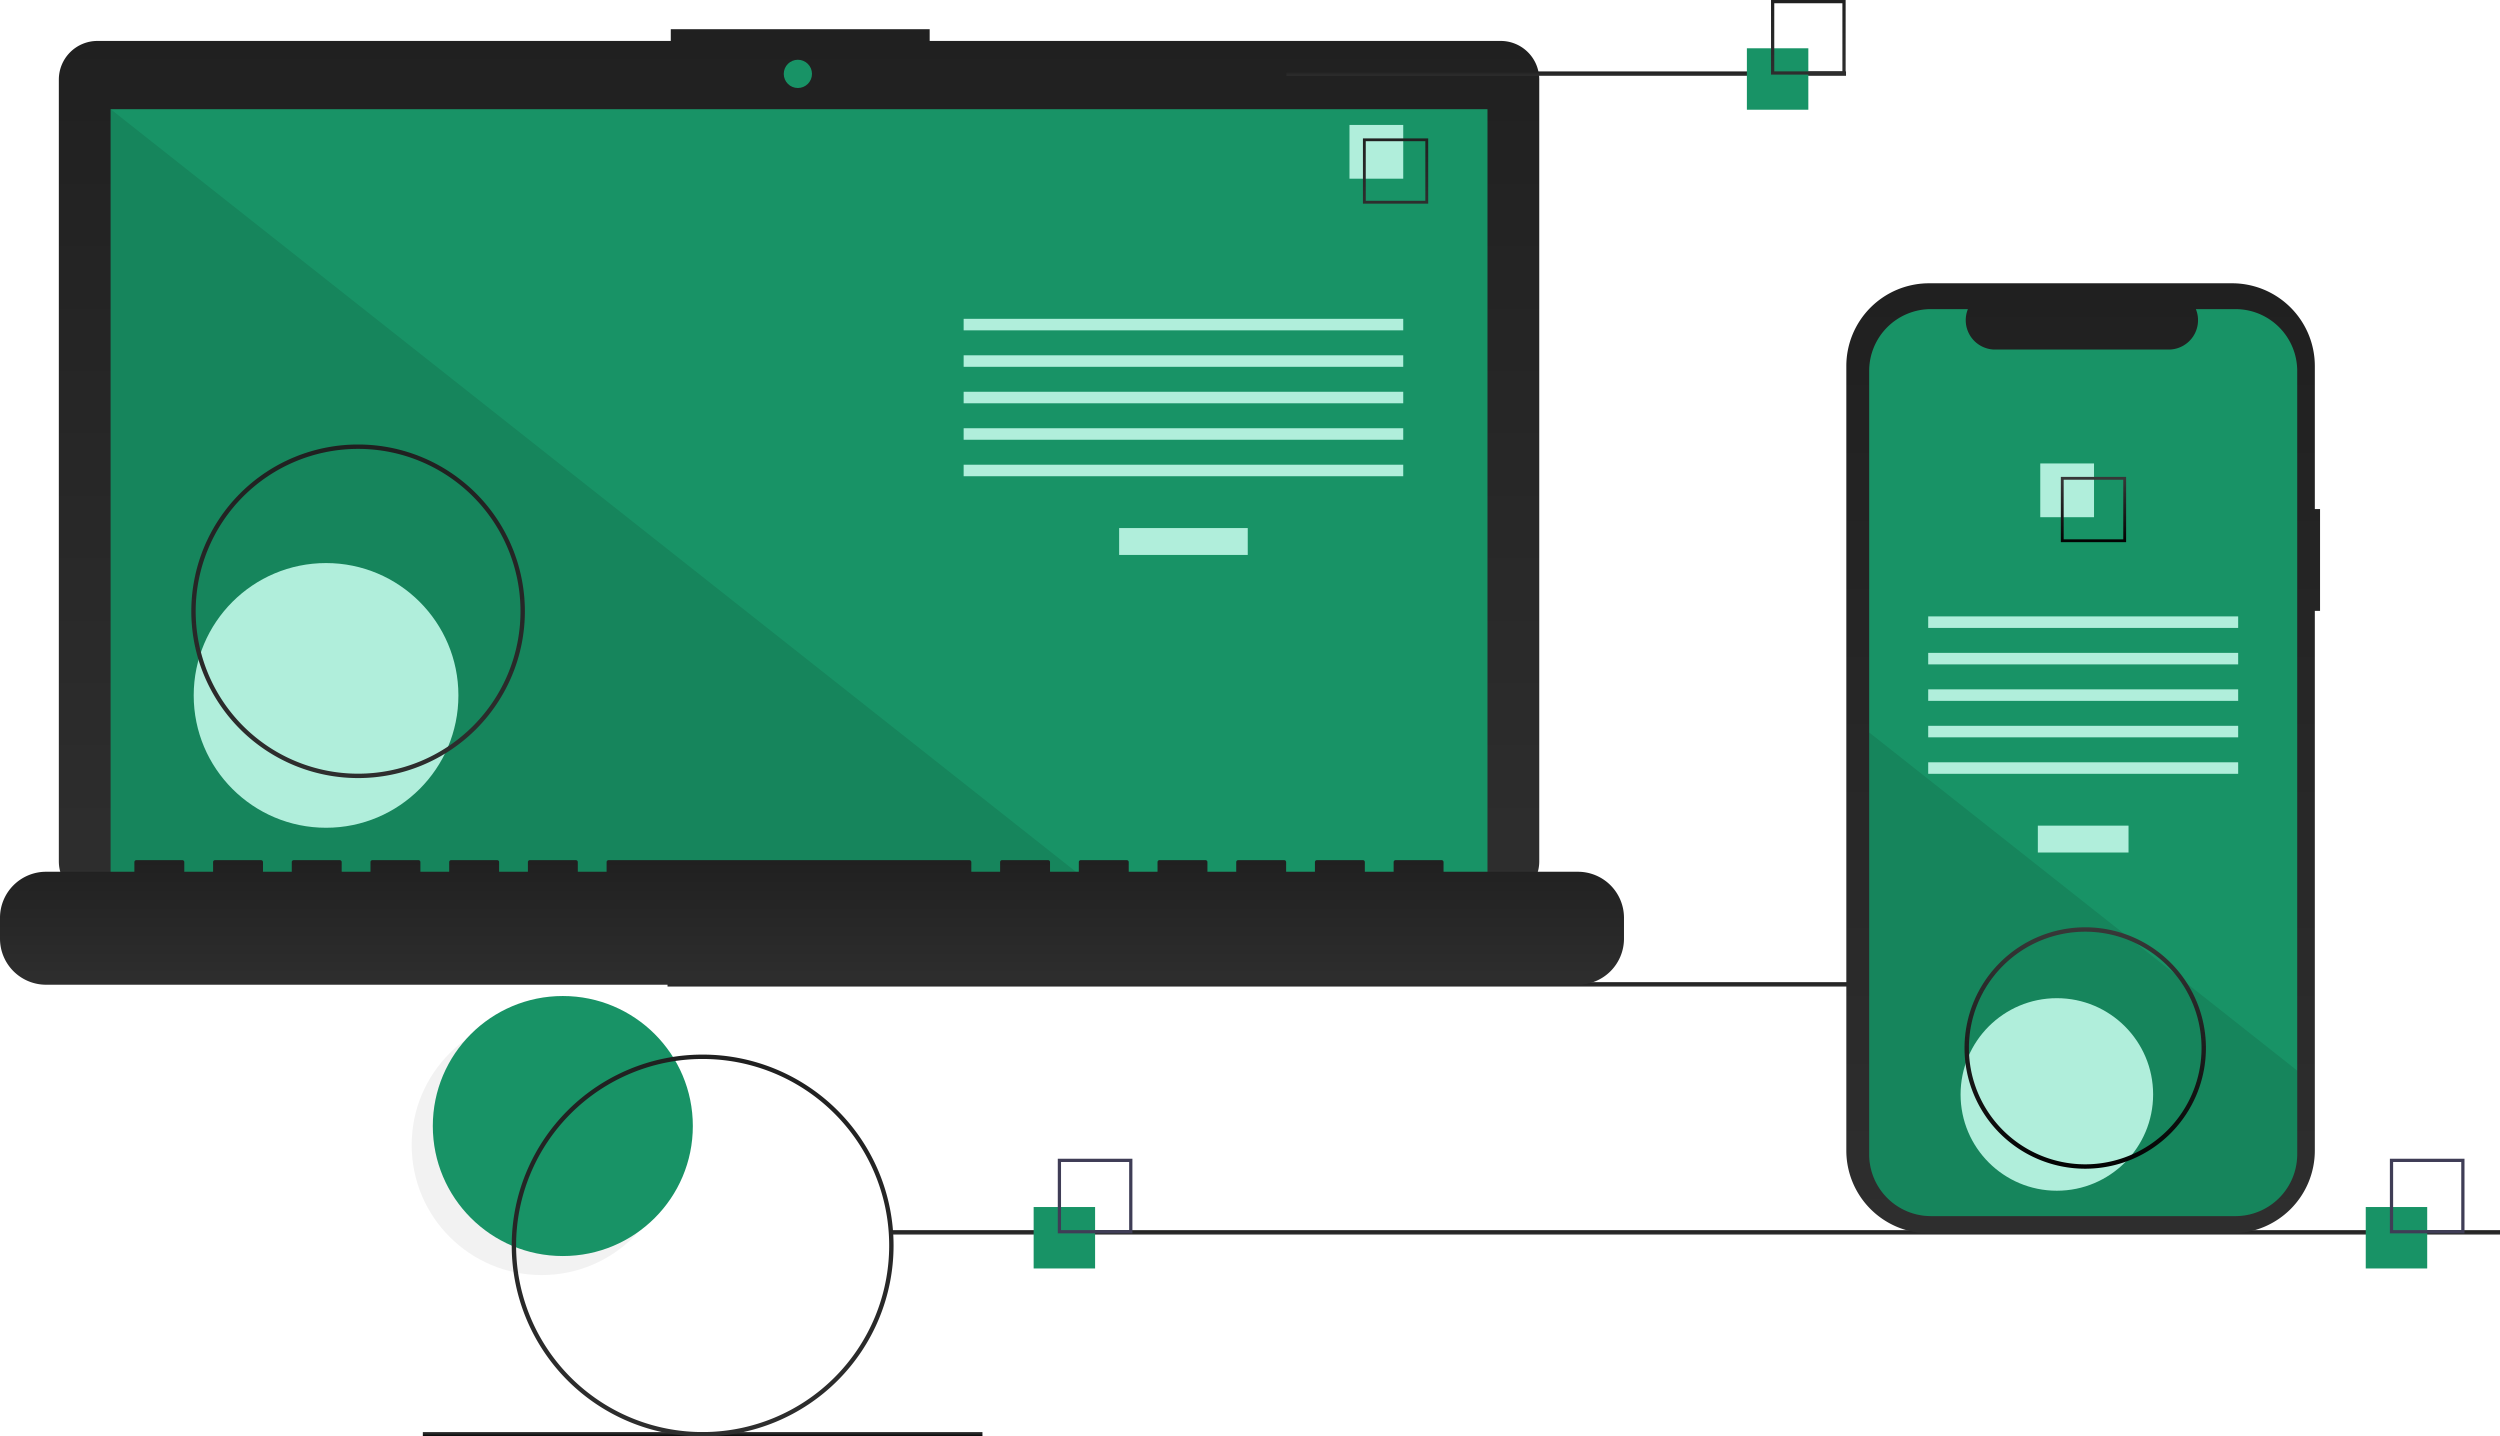 <svg xmlns="http://www.w3.org/2000/svg" xmlns:xlink="http://www.w3.org/1999/xlink" width="1139.171" height="654.543" viewBox="0 0 1139.171 654.543">
  <defs>
    <linearGradient id="linear-gradient" x1="0.5" x2="0.5" y2="1" gradientUnits="objectBoundingBox">
      <stop offset="0" stop-color="#202020"/>
      <stop offset="1" stop-color="#2e2e2e"/>
    </linearGradient>
    <linearGradient id="linear-gradient-8" x1="0.5" x2="0.5" y2="1" gradientUnits="objectBoundingBox">
      <stop offset="0" stop-color="#383838"/>
      <stop offset="1" stop-color="#020202"/>
    </linearGradient>
  </defs>
  <g id="web" transform="translate(0 0)">
    <circle id="Ellipse_726" data-name="Ellipse 726" cx="59.243" cy="59.243" r="59.243" transform="translate(187.584 462.522)" fill="#f2f2f2"/>
    <circle id="Ellipse_727" data-name="Ellipse 727" cx="59.243" cy="59.243" r="59.243" transform="translate(197.217 453.852)" fill="#189366"/>
    <rect id="Rectangle_13828" data-name="Rectangle 13828" width="733" height="2" transform="translate(304.171 447.543)" fill="url(#linear-gradient)"/>
    <path id="Path_38793" data-name="Path 38793" d="M714.207,141.381H454.038v-5.362H336.067v5.362H74.825a17.6,17.6,0,0,0-17.6,17.6V515.231a17.6,17.6,0,0,0,17.6,17.6H714.207a17.6,17.6,0,0,0,17.6-17.6V158.979a17.6,17.6,0,0,0-17.6-17.6Z" transform="translate(-30.415 -122.728)" fill="url(#linear-gradient)"/>
    <rect id="Rectangle_13829" data-name="Rectangle 13829" width="627.391" height="353.913" transform="translate(50.406 49.754)" fill="#189366"/>
    <circle id="Ellipse_728" data-name="Ellipse 728" cx="6.435" cy="6.435" r="6.435" transform="translate(357.13 27.232)" fill="#189366"/>
    <path id="Path_38794" data-name="Path 38794" d="M498.374,403.667H50.406V49.754Z" opacity="0.1"/>
    <circle id="Ellipse_729" data-name="Ellipse 729" cx="60.307" cy="60.307" r="60.307" transform="translate(88.267 256.569)" fill="#b0eedb"/>
    <rect id="Rectangle_13830" data-name="Rectangle 13830" width="58.605" height="12.246" transform="translate(509.953 240.622)" fill="#b0eedb"/>
    <rect id="Rectangle_13831" data-name="Rectangle 13831" width="200.307" height="5.248" transform="translate(439.102 145.279)" fill="#b0eedb"/>
    <rect id="Rectangle_13832" data-name="Rectangle 13832" width="200.307" height="5.248" transform="translate(439.102 161.898)" fill="#b0eedb"/>
    <rect id="Rectangle_13833" data-name="Rectangle 13833" width="200.307" height="5.248" transform="translate(439.102 178.518)" fill="#b0eedb"/>
    <rect id="Rectangle_13834" data-name="Rectangle 13834" width="200.307" height="5.248" transform="translate(439.102 195.137)" fill="#b0eedb"/>
    <rect id="Rectangle_13835" data-name="Rectangle 13835" width="200.307" height="5.248" transform="translate(439.102 211.757)" fill="#b0eedb"/>
    <rect id="Rectangle_13836" data-name="Rectangle 13836" width="24.492" height="24.492" transform="translate(614.917 56.934)" fill="#b0eedb"/>
    <path id="Path_38795" data-name="Path 38795" d="M681.2,215.525h-29.74v-29.74H681.2Zm-28.447-1.293H679.9V187.078H652.748Z" transform="translate(-30.415 -122.728)" fill="url(#linear-gradient)"/>
    <path id="Path_38796" data-name="Path 38796" d="M749.422,519.96h-61.23v-4.412a.875.875,0,0,0-.875-.875H666.324a.875.875,0,0,0-.875.875v4.412H652.329v-4.412a.875.875,0,0,0-.875-.875H630.462a.875.875,0,0,0-.875.875v4.412h-13.12v-4.412a.875.875,0,0,0-.875-.875H594.6a.875.875,0,0,0-.875.875v4.411H580.6v-4.412a.875.875,0,0,0-.875-.875H558.736a.875.875,0,0,0-.875.875v4.412h-13.12v-4.412a.875.875,0,0,0-.875-.875H522.873a.875.875,0,0,0-.875.875v4.412h-13.12v-4.412a.875.875,0,0,0-.875-.875H487.01a.875.875,0,0,0-.875.875v4.412H473.015v-4.412a.875.875,0,0,0-.875-.875H307.7a.875.875,0,0,0-.875.875v4.412H293.7v-4.412a.875.875,0,0,0-.875-.875H271.833a.875.875,0,0,0-.875.875v4.412h-13.12v-4.412a.875.875,0,0,0-.875-.875H235.97a.875.875,0,0,0-.875.875v4.412H221.975v-4.412a.875.875,0,0,0-.875-.875H200.107a.875.875,0,0,0-.875.875v4.412h-13.12v-4.412a.875.875,0,0,0-.875-.875H164.244a.875.875,0,0,0-.875.875v4.412h-13.12v-4.412a.875.875,0,0,0-.875-.875H128.381a.875.875,0,0,0-.875.875v4.412h-13.12v-4.412a.875.875,0,0,0-.875-.875H92.519a.875.875,0,0,0-.875.875v4.412H51.408a20.993,20.993,0,0,0-20.993,20.993v9.493a20.993,20.993,0,0,0,20.993,20.993H749.422a20.993,20.993,0,0,0,20.993-20.993v-9.492a20.993,20.993,0,0,0-20.993-20.993Z" transform="translate(-30.415 -122.728)" fill="url(#linear-gradient)"/>
    <path id="Path_38797" data-name="Path 38797" d="M193.586,477.272a76,76,0,1,1,76-76,76,76,0,0,1-76,76Zm0-150a74,74,0,1,0,74,74,74,74,0,0,0-74-74Z" transform="translate(-30.415 -122.728)" fill="url(#linear-gradient)"/>
    <rect id="Rectangle_13837" data-name="Rectangle 13837" width="255" height="2" transform="translate(586.171 32.543)" fill="url(#linear-gradient)"/>
    <rect id="Rectangle_13838" data-name="Rectangle 13838" width="733" height="2" transform="translate(406.171 560.543)" fill="url(#linear-gradient)"/>
    <rect id="Rectangle_13839" data-name="Rectangle 13839" width="255" height="2" transform="translate(192.672 652.543)" fill="url(#linear-gradient-8)"/>
    <rect id="Rectangle_13840" data-name="Rectangle 13840" width="28" height="28" transform="translate(471 550)" fill="#189366"/>
    <path id="Path_38798" data-name="Path 38798" d="M546.415,684.728h-34v-34h34Zm-32.522-1.478h31.043V652.207H513.893Z" transform="translate(-30.415 -122.728)" fill="#3f3d56"/>
    <rect id="Rectangle_13841" data-name="Rectangle 13841" width="28" height="28" transform="translate(796 22)" fill="#189366"/>
    <path id="Path_38799" data-name="Path 38799" d="M871.415,156.728h-34v-34h34Zm-32.522-1.478h31.043V124.207H838.893Z" transform="translate(-30.415 -122.728)" fill="url(#linear-gradient)"/>
    <rect id="Rectangle_13842" data-name="Rectangle 13842" width="28" height="28" transform="translate(1078 550)" fill="#189366"/>
    <path id="Path_38800" data-name="Path 38800" d="M1153.41,684.728h-34v-34h34Zm-32.522-1.478h31.043V652.207h-31.043Z" transform="translate(-30.415 -122.728)" fill="#3f3d56"/>
    <path id="Path_38801" data-name="Path 38801" d="M1087.59,354.687h-2.379V289.525a37.714,37.714,0,0,0-37.714-37.714H909.44a37.714,37.714,0,0,0-37.714,37.714V647.006A37.714,37.714,0,0,0,909.44,684.72h138.053a37.714,37.714,0,0,0,37.714-37.714V401.07h2.379Z" transform="translate(-30.415 -122.728)" fill="url(#linear-gradient)"/>
    <path id="Path_38802" data-name="Path 38802" d="M1077.18,291.742V648.7a28.166,28.166,0,0,1-28.165,28.17H910.3a28.164,28.164,0,0,1-28.16-28.165V291.742a28.162,28.162,0,0,1,28.157-28.16h16.833a13.379,13.379,0,0,0,12.39,18.43h79.09a13.379,13.379,0,0,0,12.39-18.43h18.02a28.163,28.163,0,0,1,28.164,28.161Z" transform="translate(-30.415 -122.728)" fill="#189366"/>
    <rect id="Rectangle_13843" data-name="Rectangle 13843" width="41.324" height="12.246" transform="translate(928.58 376.218)" fill="#b0eedb"/>
    <rect id="Rectangle_13844" data-name="Rectangle 13844" width="141.24" height="5.248" transform="translate(878.621 280.875)" fill="#b0eedb"/>
    <rect id="Rectangle_13845" data-name="Rectangle 13845" width="141.24" height="5.248" transform="translate(878.621 297.494)" fill="#b0eedb"/>
    <rect id="Rectangle_13846" data-name="Rectangle 13846" width="141.24" height="5.248" transform="translate(878.621 314.114)" fill="#b0eedb"/>
    <rect id="Rectangle_13847" data-name="Rectangle 13847" width="141.24" height="5.248" transform="translate(878.621 330.733)" fill="#b0eedb"/>
    <rect id="Rectangle_13848" data-name="Rectangle 13848" width="141.24" height="5.248" transform="translate(878.621 347.352)" fill="#b0eedb"/>
    <rect id="Rectangle_13849" data-name="Rectangle 13849" width="24.492" height="24.492" transform="translate(929.684 211.179)" fill="#b0eedb"/>
    <path id="Path_38803" data-name="Path 38803" d="M969.474,340.032v29.74h29.74v-29.74Zm28.45,28.45h-27.16v-27.16h27.16Z" transform="translate(-30.415 -122.728)" fill="url(#linear-gradient-8)"/>
    <path id="Path_38804" data-name="Path 38804" d="M1077.18,610.582V648.7a28.166,28.166,0,0,1-28.165,28.17H910.3a28.164,28.164,0,0,1-28.16-28.165V456.492l116.87,92.33,2,1.58,21.74,17.17,2.03,1.61Z" transform="translate(-30.415 -122.728)" opacity="0.1"/>
    <circle id="Ellipse_730" data-name="Ellipse 730" cx="43.868" cy="43.868" r="43.868" transform="translate(893.373 454.839)" fill="#b0eedb"/>
    <path id="Path_38805" data-name="Path 38805" d="M350.586,777.272a87,87,0,1,1,87-87A87,87,0,0,1,350.586,777.272Zm0-172a85,85,0,1,0,85,85,85,85,0,0,0-85-85Z" transform="translate(-30.415 -122.728)" fill="url(#linear-gradient)"/>
    <path id="Path_38806" data-name="Path 38806" d="M980.586,655.272a55,55,0,1,1,55-55A55,55,0,0,1,980.586,655.272Zm0-108a53,53,0,1,0,53,53,53,53,0,0,0-53-53Z" transform="translate(-30.415 -122.728)" fill="url(#linear-gradient-8)"/>
  </g>
</svg>
